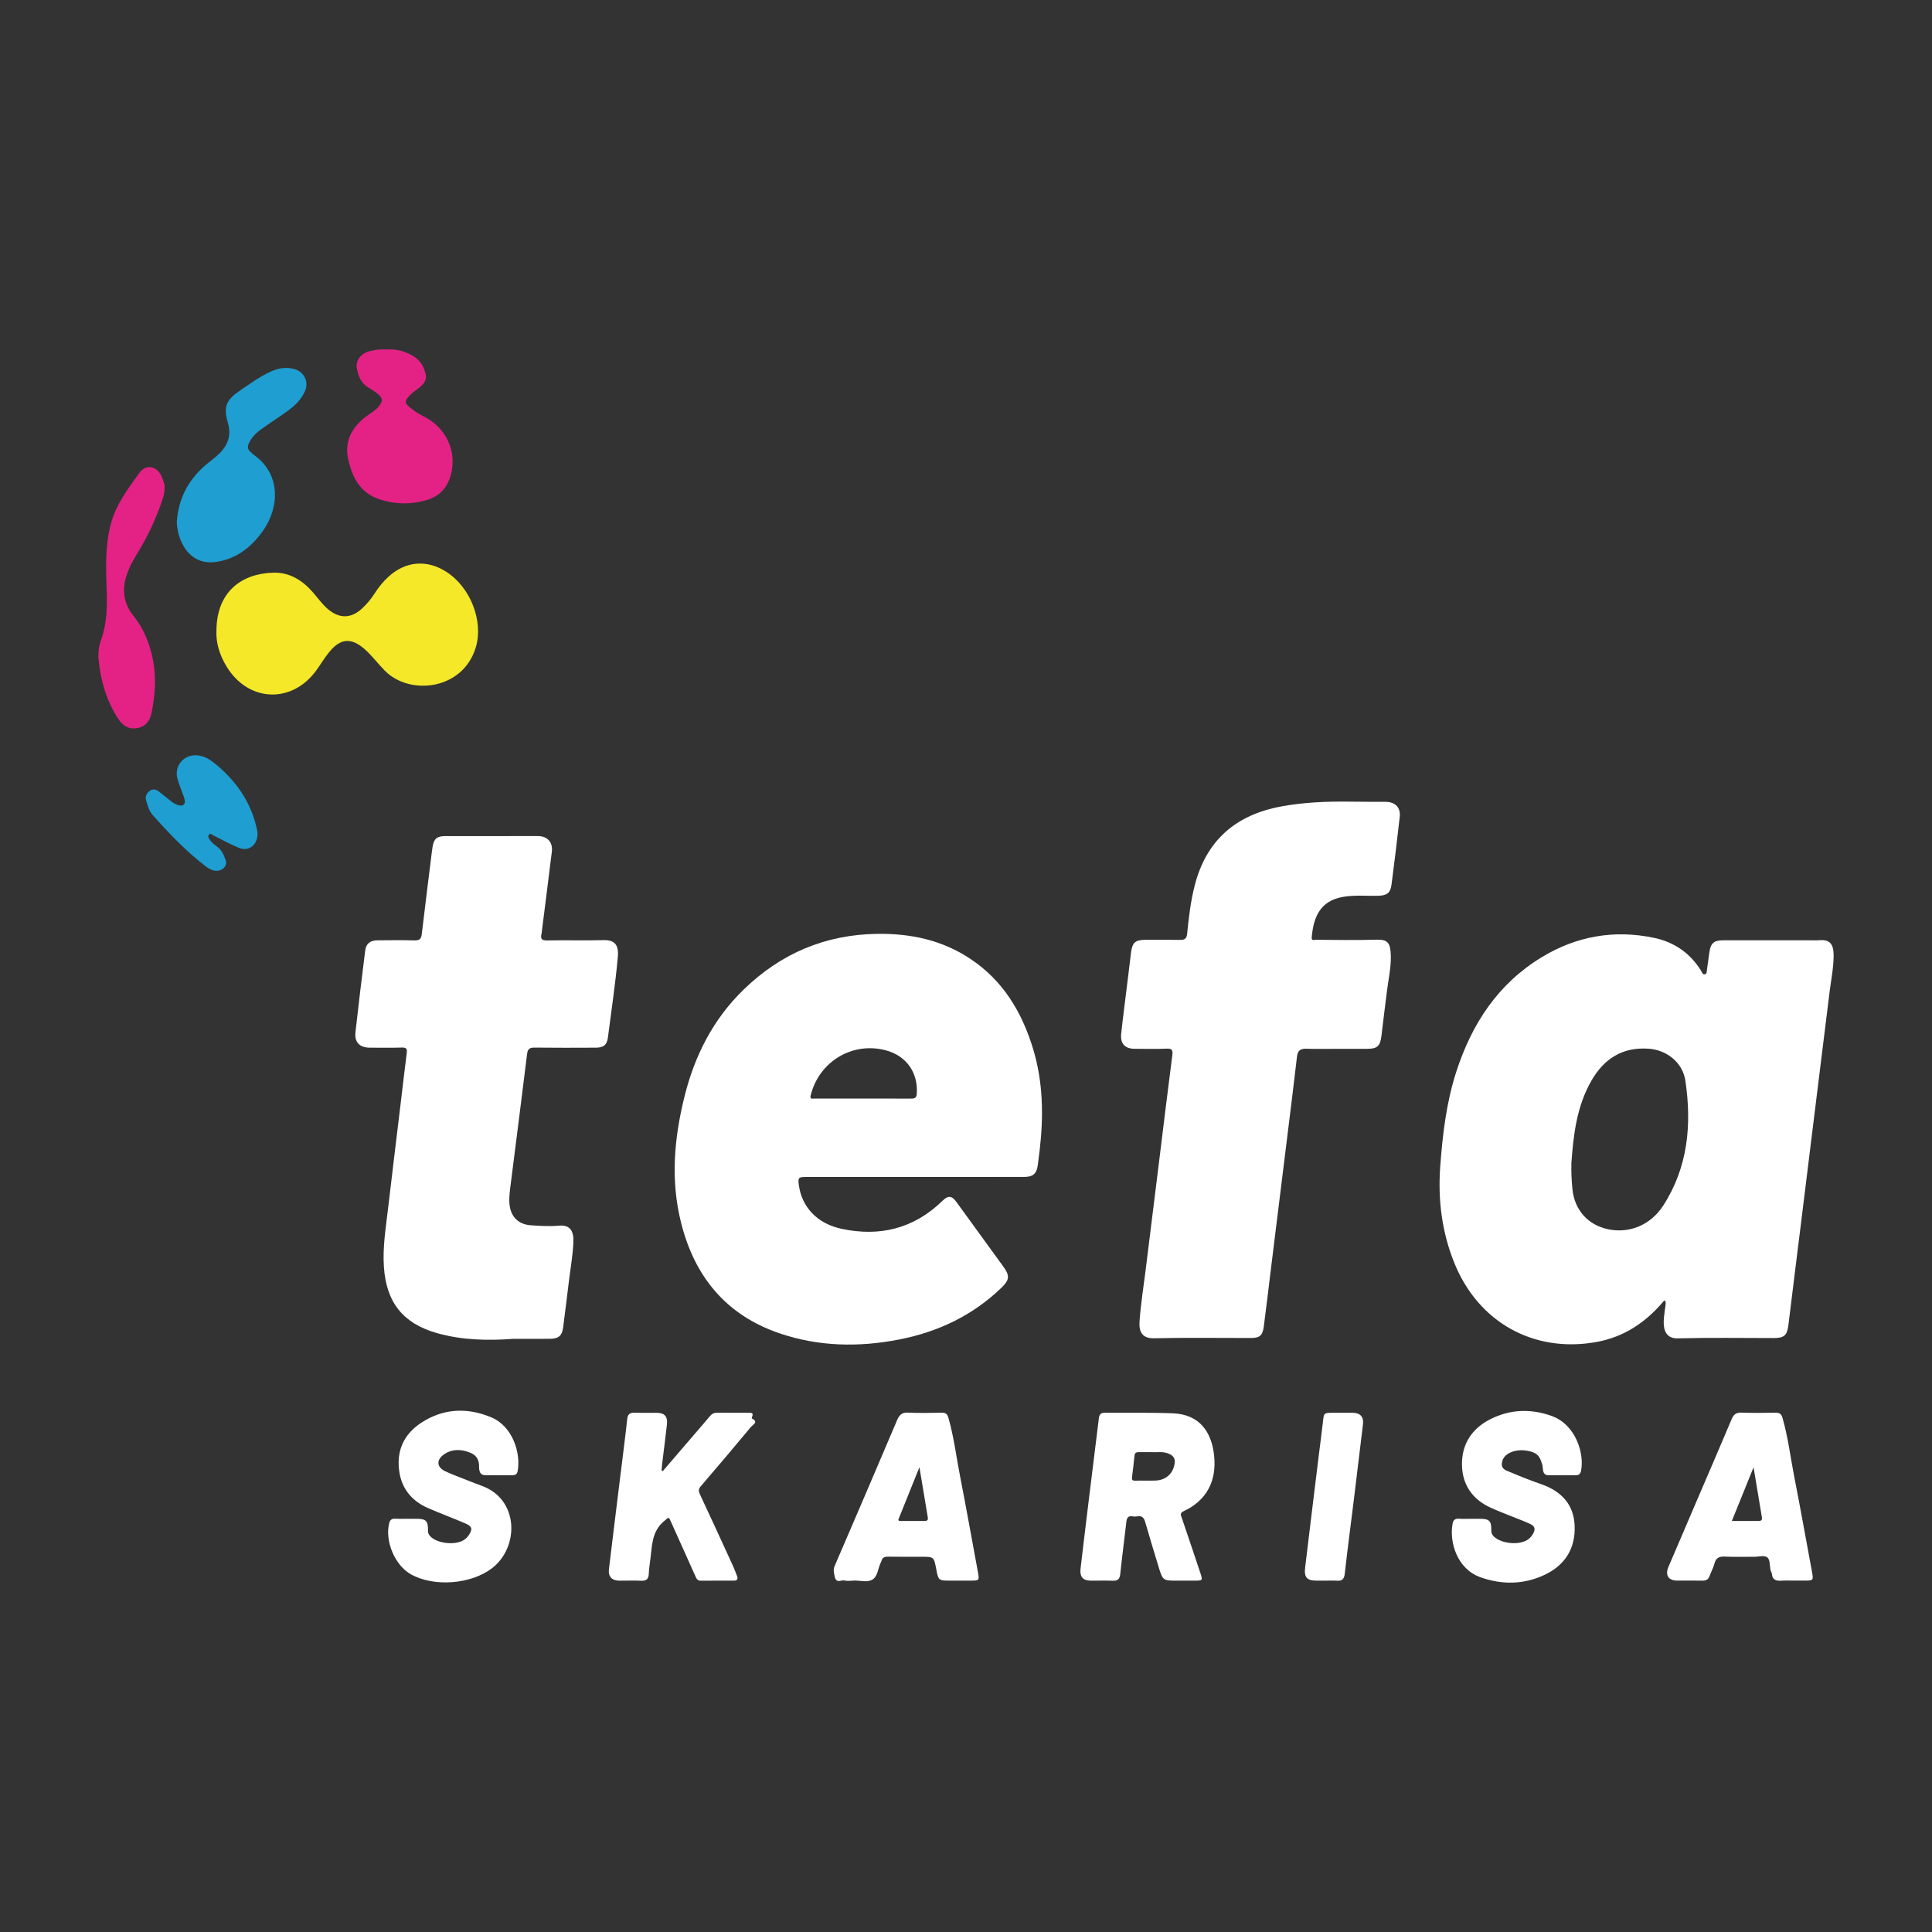 <?xml version="1.0" encoding="utf-8"?>
<!-- Generator: Adobe Illustrator 24.3.0, SVG Export Plug-In . SVG Version: 6.00 Build 0)  -->
<svg version="1.1" id="Layer_1" xmlns="http://www.w3.org/2000/svg" xmlns:xlink="http://www.w3.org/1999/xlink" x="0px" y="0px"
	 viewBox="0 0 1080 1080" style="enable-background:new 0 0 1080 1080;" xml:space="preserve">
<rect x="0" y="0" width="1080" height="1080" fill="#333333" stroke="none"/>
<style type="text/css">
	.st0{fill:#F4E829;}
	.st1{fill:#1E9ED1;}
	.st2{fill:#E42285;}
	.st3{fill:#D7D7D8;}
	.st4{fill:#FFFFFF;}
</style>
<g>
	<path class="st0" d="M120.99,352.37c0.2-21.79,14.3-31.89,32.06-32.24c8.9-0.17,15.92,4.24,21.67,10.76
		c2.87,3.25,5.31,6.85,8.66,9.67c6.41,5.39,12.93,5.26,19.06-0.46c2.7-2.51,5.02-5.32,7.02-8.43c2.17-3.38,4.67-6.49,7.63-9.21
		c9.57-8.8,21.47-9.83,32.41-2.81c13.55,8.69,20.82,27.58,16.5,42.14c-7.1,23.93-36.91,27.36-50.95,13.06
		c-3.82-3.88-7.05-8.29-11.15-11.91c-7.39-6.52-13.35-6.26-19.64,1.3c-2.69,3.24-4.85,6.9-7.31,10.33
		c-13.66,19.09-38.35,18.04-50.45-2.24C122.81,366.14,120.63,359.41,120.99,352.37z"/>
	<path class="st1" d="M98.82,292.21c0.77-14.07,7.08-25.2,18.04-33.84c2.7-2.14,5.46-4.18,7.65-6.9c3.64-4.51,4.5-9.49,2.91-15.01
		c-2.52-8.8-1.3-12.62,6.34-17.85c5.76-3.94,11.41-8.12,17.82-11.01c4.26-1.91,8.67-2.58,13.28-1.2c5.21,1.57,7.87,7.1,5.67,12.14
		c-2.11,4.84-5.81,8.37-9.99,11.38c-4.77,3.43-9.76,6.58-14.52,10.02c-2.8,2.02-5.28,4.43-6.79,7.65c-0.89,1.91-0.96,3.62,0.87,5.05
		c0.61,0.47,1.07,1.15,1.71,1.59c15.19,10.52,14.64,29.32,5,42.79c-6.5,9.09-15.14,15.74-26.66,17.18
		c-6.86,0.85-12.74-1.76-16.68-7.58C100.56,302.33,99.15,297.4,98.82,292.21z"/>
	<path class="st2" d="M216.22,195.35c5.23-0.35,10.25,0.95,14.98,3.82c3.81,2.32,5.71,5.78,6.72,9.86c0.84,3.41-1.1,5.72-3.56,7.67
		c-2,1.58-4.18,2.95-5.86,4.91c-2.34,2.73-2.27,3.67,0.49,6.01c2.37,2.01,4.94,3.69,7.75,5.09c12.81,6.36,18.92,19.8,15.2,33.05
		c-1.96,6.95-6.24,11.62-13.22,13.7c-8.99,2.69-17.95,2.55-26.83-0.44c-10.67-3.59-14.98-12.23-17.22-22.28
		c-2.19-9.78,1.77-17.3,9.24-23.36c2.41-1.96,5.25-3.35,7.37-5.68c3.04-3.33,2.93-5.22-0.61-7.92c-1.58-1.21-3.29-2.25-4.99-3.3
		c-4.04-2.51-5.53-6.59-6.24-10.89c-0.65-3.89,2.06-7.57,6-8.94c0.93-0.32,1.93-0.48,2.89-0.7
		C210.86,195.36,213.41,195.27,216.22,195.35z"/>
	<path class="st2" d="M91.97,272.93c0.07,2.75-0.7,5.08-1.5,7.38c-3.59,10.42-8.29,20.32-14.1,29.7c-2.11,3.4-3.98,6.92-5.32,10.71
		c-3.01,8.48-2.2,16.36,3.53,23.5c5.91,7.35,9.25,15.88,10.99,25.04c1.84,9.73,1.15,19.47-0.82,29.12c-0.9,4.45-3.18,7.77-8.06,8.63
		c-4.85,0.85-8.19-1.48-10.65-5.25c-6.48-9.97-9.72-21.03-10.9-32.81c-0.41-4.07,0.11-7.8,1.5-11.67c3.24-9.04,3.3-18.51,2.96-27.96
		c-0.43-12.11-0.79-24.19,2.27-36.07c2.84-11.03,9.59-19.96,16.05-28.92c3.89-5.4,10.4-3.65,12.73,2.78
		C91.36,269.09,92.29,270.99,91.97,272.93z"/>
	<path class="st1" d="M144,465.9c-0.03,6.6-4.99,10.29-10.43,8.07c-4.92-2-9.57-4.66-14.36-6.99c-0.72-0.35-1.48-1.39-2.34-0.44
		c-0.82,0.9-0.29,1.84,0.3,2.71c1.02,1.5,2.33,2.71,3.79,3.72c2.93,2,4.25,5.01,5.29,8.18c0.91,2.81-1.89,5.79-5.27,5.65
		c-2.32-0.09-4.25-1.19-6.04-2.55c-10.97-8.44-20.5-18.37-29.64-28.7c-2.05-2.32-2.8-5.28-3.63-8.13c-0.65-2.28,0.34-4.2,2.26-5.47
		c1.86-1.23,3.58-0.54,5.17,0.75c2.33,1.89,4.68,3.75,7.04,5.6c0.44,0.34,0.9,0.65,1.4,0.9c1.63,0.83,3.77,1.69,5.05,0.66
		c1.37-1.09,0.56-3.3-0.02-4.97c-1.09-3.13-2.41-6.2-3.33-9.39c-2.26-7.84,4.3-14.68,12.39-13.08c3.03,0.6,5.61,2.07,7.97,3.97
		c11.85,9.53,20.39,21.25,23.82,36.3C143.73,463.99,143.9,465.31,144,465.9z"/>
	<path class="st3" d="M930.33,726.92c0.16-0.52,0.39-1.11,0.99-1.07c0.63,0.04,0.37,0.68,0.31,1.02c-0.11,0.73-0.36,1.44-0.55,2.16
		C930.83,728.34,931.19,727.42,930.33,726.92z"/>
	<path class="st4" d="M747.62,586.31c-5.78,0-11.57,0.14-17.34-0.06c-3.3-0.11-4.86,1.01-5.25,4.38
		c-1.73,14.99-3.61,29.98-5.46,44.96c-3.03,24.57-6.07,49.14-9.11,73.7c-1.33,10.8-2.58,21.6-4.01,32.38
		c-0.66,4.95-2.34,6.28-7.26,6.28c-18,0.01-36.02-0.27-54.01,0.15c-6.64,0.16-8.59-3.53-8.17-9.46c0.69-9.73,2.26-19.4,3.46-29.08
		c2.56-20.71,5.14-41.43,7.7-62.14c2.37-19.17,4.67-38.35,7.16-57.5c0.38-2.94-0.13-3.85-3.25-3.71
		c-5.88,0.27-11.78,0.08-17.68,0.08c-5.54,0-8.26-2.81-7.64-8.49c1.09-10.15,2.45-20.28,3.68-30.42c0.61-4.95,1.21-9.92,1.81-14.87
		c0.67-5.56,2.39-7.12,7.91-7.13c6.56,0,13.12-0.06,19.67,0.03c2.45,0.03,3.52-0.8,3.79-3.41c0.9-9.05,1.95-18.08,4.21-26.94
		c6.48-25.4,23.06-39.58,48.44-44.26c12.74-2.35,25.58-2.84,38.49-2.67c6.55,0.09,13.11,0.08,19.67,0.1
		c5.51,0.02,8.62,3.06,8.02,8.46c-1.39,12.69-2.97,25.36-4.61,38.02c-0.58,4.47-2.64,5.89-7.27,6.03
		c-6.76,0.2-13.54-0.57-20.28,0.71c-11.78,2.24-16,10.39-17.04,22.62c-0.17,2.03,1.43,1.28,2.32,1.29
		c11.23,0.05,22.47,0.29,33.67-0.07c6.6-0.22,8.05,1.78,8.24,9.03c0.17,6.59-1.37,13.22-2.18,19.83
		c-1.01,8.27-2.11,16.52-3.05,24.79c-0.67,5.79-2.29,7.37-7.97,7.37C758.74,586.31,753.18,586.31,747.62,586.31z"/>
	<path class="st4" d="M287.07,748.41c-14.35,1.07-28.66,0.77-42.61-3.14c-19.22-5.4-28.56-17.23-29.87-37.22
		c-0.73-11.06,1.11-21.91,2.38-32.81c2.26-19.41,4.65-38.8,6.98-58.19c1.14-9.48,2.2-18.96,3.43-28.43c0.29-2.3-0.2-3.1-2.67-3.03
		c-6,0.17-12.01,0.06-18,0.06c-5.66-0.01-8.64-3.02-8-8.67c1.7-15.22,3.54-30.43,5.44-45.63c0.48-3.87,2.81-5.68,6.94-5.71
		c6.89-0.06,13.78-0.14,20.67,0.05c2.7,0.08,3.71-0.88,4.01-3.48c1.78-15.1,3.68-30.19,5.55-45.29c0.15-1.21,0.32-2.42,0.51-3.63
		c0.71-4.38,2.44-5.89,6.94-5.9c13.12-0.03,26.23-0.01,39.34-0.01c4.22,0,8.45-0.01,12.67,0c5.21,0.02,8.34,3.44,7.7,8.69
		c-1.8,14.76-3.7,29.51-5.55,44.26c-0.07,0.55-0.09,1.12-0.21,1.65c-0.67,2.74-0.01,3.8,3.18,3.73c10.44-0.24,20.9,0.14,31.34-0.17
		c6.17-0.19,8.77,2.38,8.12,9.5c-1.36,15.02-3.62,29.97-5.54,44.95c-0.52,4.08-2.35,5.64-6.76,5.66
		c-11.45,0.05-22.89,0.1-34.34-0.04c-2.89-0.04-3.77,0.99-4.1,3.77c-2.92,23.91-6.01,47.79-9.02,71.69
		c-0.48,3.84-1.12,7.69-0.84,11.61c0.52,7.17,4.75,11.76,11.95,12.26c5.2,0.36,10.48,0.69,15.64,0.22c6.71-0.62,8.45,3.4,8.17,9.4
		c-0.33,7.3-1.63,14.55-2.52,21.82c-1.05,8.59-2.09,17.19-3.22,25.77c-0.59,4.47-2.47,6.18-7.06,6.25
		C300.82,748.48,293.94,748.41,287.07,748.41z"/>
	<path class="st4" d="M228.16,849.02c1.56,0,3.11,0,4.67,0c5.3,0,6.51,1.14,6.41,6.52c-0.03,1.66,0.63,2.73,1.75,3.71
		c4.05,3.61,13.23,4.55,17.96,1.83c1.27-0.73,2.31-1.71,3.12-2.94c2.16-3.23,1.89-4.88-1.71-6.44c-7-3.04-14.2-5.65-21.18-8.72
		c-8.58-3.77-14.25-10.23-15.85-19.58c-2.02-11.76,2.11-21.44,11.97-27.95c12.38-8.17,25.81-8.84,39.4-3.12
		c11.97,5.03,16.56,20.15,14.65,30.12c-0.32,1.68-1.36,2.2-2.82,2.2c-5.12,0.02-10.22,0.07-15.34-0.02
		c-3.87-0.07-3.29-4.12-3.39-5.66c-0.24-3.85-2.19-5.82-5.14-6.99c-4.83-1.91-9.83-2.12-14.33,0.94c-4.55,3.09-4.3,7.23,0.58,9.53
		c4.1,1.94,8.4,3.46,12.61,5.14c2.57,1.02,5.15,2.04,7.76,2.98c21,7.6,20.98,34.32,5.83,46.02c-11.72,9.06-32.61,10.7-45.49,3.41
		c-8.91-5.04-14.55-18.5-12.06-28.53c0.46-1.85,1.39-2.57,3.26-2.49C223.27,849.1,225.71,849.02,228.16,849.02z"/>
	<path class="st4" d="M822.51,849.02c1.56,0,3.12,0,4.67,0c5.36,0,6.55,1.11,6.46,6.45c-0.03,1.65,0.57,2.71,1.72,3.71
		c4.23,3.74,13.37,4.63,18.24,1.76c1.38-0.81,2.44-1.94,3.24-3.3c1.66-2.83,1.3-4.45-1.67-5.84c-3.3-1.54-6.76-2.76-10.14-4.14
		c-3.9-1.58-7.85-3.07-11.67-4.81c-10.28-4.68-15.96-12.9-16.11-24.02c-0.16-11.49,5.54-20.28,15.82-25.47
		c11.02-5.57,22.51-6.03,34.22-1.87c13.64,4.85,18.46,21.14,16.53,30.63c-0.36,1.75-1.17,2.54-2.85,2.55
		c-5.11,0.01-10.22,0.04-15.34-0.01c-3.72-0.04-2.92-3.69-3.38-5.41c-1.24-4.65-2.39-6.8-6.97-7.94c-3.62-0.9-7.31-0.92-10.79,0.58
		c-2.8,1.21-4.86,3.32-4.97,6.53c-0.1,2.99,2.69,3.65,4.66,4.49c5.81,2.48,11.69,4.78,17.65,6.86c11.03,3.88,17.94,11.3,18.41,23.13
		c0.51,12.6-5.33,22.07-16.86,27.47c-11.6,5.44-23.62,5.59-35.64,1.38c-13.27-4.63-17.59-19.63-15.76-29.87
		c0.39-2.17,1.36-3.04,3.57-2.91C817.84,849.13,820.18,849.02,822.51,849.02z"/>
	<path class="st4" d="M370.51,822.35c6.27-7.3,12.54-14.61,18.81-21.9c2.53-2.95,5.1-5.86,7.57-8.87c1.08-1.31,2.33-1.87,4.03-1.85
		c5.78,0.06,11.56,0.01,17.33,0.03c1.45,0.01,3.25-0.21,2.15,2.27c-0.12,0.28-0.23,0.84-0.14,0.88c4.03,2.01,0.49,3.59-0.5,4.78
		c-9.22,11.1-18.56,22.11-27.97,33.07c-1.28,1.49-1.44,2.59-0.62,4.36c6.23,13.33,12.37,26.71,18.51,40.09
		c0.87,1.91,1.58,3.89,2.35,5.84c0.68,1.74-0.01,2.54-1.78,2.54c-6.23,0.01-12.44-0.01-18.67,0.01c-1.85,0.01-2.33-1.34-2.93-2.69
		c-4.47-10-8.97-19.99-13.47-29.97c-1.52-3.39-1.17-2.93-3.97-0.61c-7.04,5.84-6.66,14.04-7.73,21.83c-0.34,2.53-0.69,5.07-0.8,7.61
		c-0.11,2.77-1.25,3.99-4.12,3.87c-4.11-0.16-8.22-0.04-12.33-0.04c-4.1,0-6.32-2.27-5.84-6.35c2.14-17.95,4.38-35.91,6.59-53.86
		c1.23-10.02,2.55-20.03,3.63-30.07c0.29-2.72,1.39-3.66,4.01-3.59c4.11,0.12,8.22,0.03,12.33,0.03c4.51,0,6.37,1.96,5.87,6.55
		c-0.81,7.28-1.77,14.54-2.66,21.82c-0.16,1.32-0.23,2.65-0.33,3.97C370.07,822.18,370.29,822.26,370.51,822.35z"/>
	<path class="st4" d="M740.68,883.59c-1.56,0-3.12,0-4.66,0c-5.38,0-7.1-1.78-6.45-7.23c2.51-21.04,5.1-42.06,7.68-63.09
		c0.77-6.27,1.61-12.54,2.32-18.82c0.51-4.56,0.57-4.68,5.3-4.69c3.78,0,7.55,0,11.33,0c4.12,0,6.21,2.26,5.72,6.36
		c-1.7,14.21-3.41,28.41-5.16,42.61c-1.68,13.65-3.5,27.28-5.03,40.95c-0.33,2.99-1.42,4.16-4.37,3.94
		C745.13,883.47,742.9,883.59,740.68,883.59z"/>
	<path class="st4" d="M1016.87,525.6c-1.65,0.14-3.33,0.02-5,0.02c-16.23,0-32.47-0.01-48.69,0.01c-5.02,0.01-6.85,1.58-7.59,6.44
		c-0.5,3.29-0.87,6.61-1.37,9.9c-0.14,0.95,0.01,2.29-1.06,2.62c-1.43,0.44-1.71-1.09-2.25-1.96c-6.15-9.87-15.03-16.01-26.28-18.37
		c-22.27-4.68-43.32-0.98-62.74,10.79c-24.36,14.76-38.98,37-47.67,63.6c-5.67,17.34-7.79,35.29-9.12,53.36
		c-1.36,18.61,0.88,36.74,7.95,54.16c13.38,32.98,44.27,50.27,79.21,44.04c15.68-2.79,28.04-11.17,38.08-23.28
		c1.78,0.15,0.95,1.25,0.76,2.11c-0.37,3.2-0.97,6.39-1.07,9.59c-0.16,5.2,1.59,9.69,7.85,9.52c17.89-0.47,35.8-0.17,53.69-0.17
		c5.91,0,7.48-1.57,8.2-7.56c2.3-18.96,4.68-37.9,7.03-56.86c2.77-22.37,5.52-44.74,8.28-67.12c2.55-20.6,5.11-41.21,7.65-61.81
		c0.84-6.72,2.23-13.45,2.28-20.18C1025.07,527.83,1023.07,525.05,1016.87,525.6z M929.75,673.93
		c-7.05,10.91-18.92,15.71-30.77,13.24c-11.29-2.35-18.82-10.8-19.97-22.36c-0.48-4.87-0.72-9.75-0.59-14.64
		c1.13-16,3.02-31.84,11.22-46.1c7.08-12.34,17.48-18.9,32.06-17.83c10,0.73,18.93,7.64,20.45,17.96
		C945.76,628.66,943.61,652.48,929.75,673.93z"/>
	<path class="st4" d="M577.46,586.18c-6.26-20.52-16.78-38.07-35.06-50.2c-15.74-10.46-33.23-14.19-51.89-13.95
		c-29.07,0.36-53.87,10.89-74.64,30.99c-17.18,16.6-27.57,37.06-33.26,60.05c-5.8,23.36-7.83,46.86-1.87,70.51
		c7.57,30.09,25.13,51.55,54.95,61.73c21.94,7.49,44.5,7.88,67.08,3.45c21.68-4.25,41.05-13.43,57.09-28.96
		c4.49-4.34,4.7-6.69,1.02-11.76c-8.72-12.06-17.47-24.1-26.23-36.12c-2.66-3.64-4.61-3.75-7.81-0.65
		c-15.96,15.54-35.04,20.24-56.47,15.63c-13.59-2.92-22.16-12.15-23.82-24.49c-0.54-4.01-0.19-4.46,3.83-4.47
		c20.35-0.01,40.69-0.01,61.03-0.01c20.35,0,40.69,0.01,61.03-0.01c5.09-0.01,7.07-1.78,7.71-6.75c0.35-2.75,0.73-5.5,1.04-8.27
		C583.41,623.77,583.13,604.79,577.46,586.18z M512.47,611.61c-0.19,2.42-1.59,2.51-3.41,2.51c-8.99-0.03-17.97-0.01-26.96-0.01
		s-17.97,0-26.96,0c-1.28,0-2.54,0.49-1.93-1.96c4.74-18.85,23.39-30.01,42.08-24.99C506.73,590.23,513.38,599.77,512.47,611.61z"/>
	<path class="st4" d="M660.64,848.53c-0.49-1.45-1.27-2.68,0.97-3.73c13.11-6.14,18.51-17.05,17.11-30.91
		c-1.37-13.67-8.37-23.24-23.01-23.84c-12.76-0.51-25.55-0.22-38.33-0.29c-2.84-0.02-2.98,1.94-3.23,4.04
		c-1.88,15.53-3.84,31.06-5.74,46.59c-1.48,12.12-2.95,24.24-4.36,36.38c-0.55,4.78,1.32,6.83,5.96,6.83c4,0,8.01-0.11,12,0.04
		c2.79,0.11,3.93-0.94,4.22-3.77c1.01-9.72,2.31-19.4,3.41-29.1c0.25-2.21,0.93-3.57,3.48-3.11c0.86,0.15,1.79,0.15,2.65,0
		c2.57-0.46,3.7,0.7,4.39,3.12c2.36,8.29,4.92,16.52,7.41,24.77c2.42,8.04,2.42,8.04,10.67,8.04c0.89,0,1.78,0,2.67,0
		c2.44,0,4.88,0.01,7.33,0c3.9-0.02,4.11-0.24,2.86-4C667.67,869.22,664.14,858.88,660.64,848.53z M656.44,819.13
		c-1.13,5.03-5.04,8.3-10.47,8.51c-3.76,0.14-7.53-0.05-11.3,0.07c-1.72,0.06-2.07-0.55-1.86-2.12c0.53-3.95,0.99-7.9,1.38-11.86
		c0.16-1.62,1.06-1.99,2.47-1.97c2.21,0.04,4.43,0.01,7.1,0.01c2.63,0.2,5.76-0.45,8.78,0.56
		C656.18,813.53,657.27,815.45,656.44,819.13z"/>
	<path class="st4" d="M1012.88,878.47c-3.29-17.65-6.42-35.34-9.88-52.96c-2.15-10.96-3.45-22.08-6.56-32.87
		c-0.67-2.34-1.75-2.95-3.96-2.93c-6.33,0.1-12.67,0.19-18.99-0.04c-2.92-0.1-4.36,0.95-5.46,3.59
		c-6.19,14.71-12.54,29.35-18.82,44.02c-5.5,12.83-11,25.67-16.49,38.51c-2.04,4.76-0.11,7.78,4.95,7.78c4.67,0,9.33-0.07,14,0.03
		c2.07,0.04,3.33-0.69,4.03-2.66c0.81-2.3,2.06-4.46,2.66-6.81c0.85-3.34,2.74-4.16,6.01-3.98c5.43,0.29,10.89,0.04,16.32,0.1
		c2.54,0.03,5.76-1.05,7.41,0.49c1.44,1.35,1.12,4.56,1.64,6.92c0.16,0.74,0.7,1.41,0.76,2.14c0.32,3.65,2.72,4.01,5.66,3.8
		c2.1-0.15,4.22-0.03,6.33-0.03c2.11,0,4.22,0,6.33,0C1013.71,883.59,1013.8,883.42,1012.88,878.47z M983.2,850.23
		c-4.86,0-9.72,0-15.08,0c4.03-9.97,7.92-19.56,12.13-30c1.65,9.93,3.13,18.9,4.65,27.86C985.13,849.51,984.67,850.23,983.2,850.23z
		"/>
	<path class="st4" d="M546.62,878.56c-3.3-17.77-6.46-35.56-9.93-53.3c-2.14-10.96-3.46-22.08-6.57-32.87
		c-0.64-2.2-1.78-2.7-3.82-2.67c-6.22,0.09-12.45,0.25-18.66-0.05c-3.39-0.16-4.88,1.2-6.13,4.14
		c-11.55,27.23-23.21,54.39-34.92,81.56c-0.9,2.1-0.43,3.67-0.01,5.82c0.84,4.25,3.59,1.89,5.38,2.31c1.68,0.4,3.54,0.16,5.31,0.07
		c3.53-0.18,7.54,1.24,10.46-0.59c2.95-1.85,3.05-6.19,4.57-9.36c0.14-0.3,0.33-0.59,0.41-0.91c0.47-1.9,1.59-2.55,3.61-2.52
		c6.22,0.13,12.44,0.05,18.66,0.05c7.08,0,7.08,0,8.4,7.02c1.16,6.14,1.37,6.32,7.39,6.32c1.77,0,3.56,0,5.33,0
		c2.11,0,4.22,0,6.33,0C547.48,883.59,547.54,883.49,546.62,878.56z M517.11,850.22c-4.55,0.02-9.08,0-13.63,0.03
		c-1.88,0.01-1.22-0.98-0.84-1.92c3.67-9.11,7.34-18.22,11.33-28.16c1.66,9.99,3.17,19.04,4.68,28.09
		C518.87,849.52,518.39,850.21,517.11,850.22z"/>
</g>
</svg>
